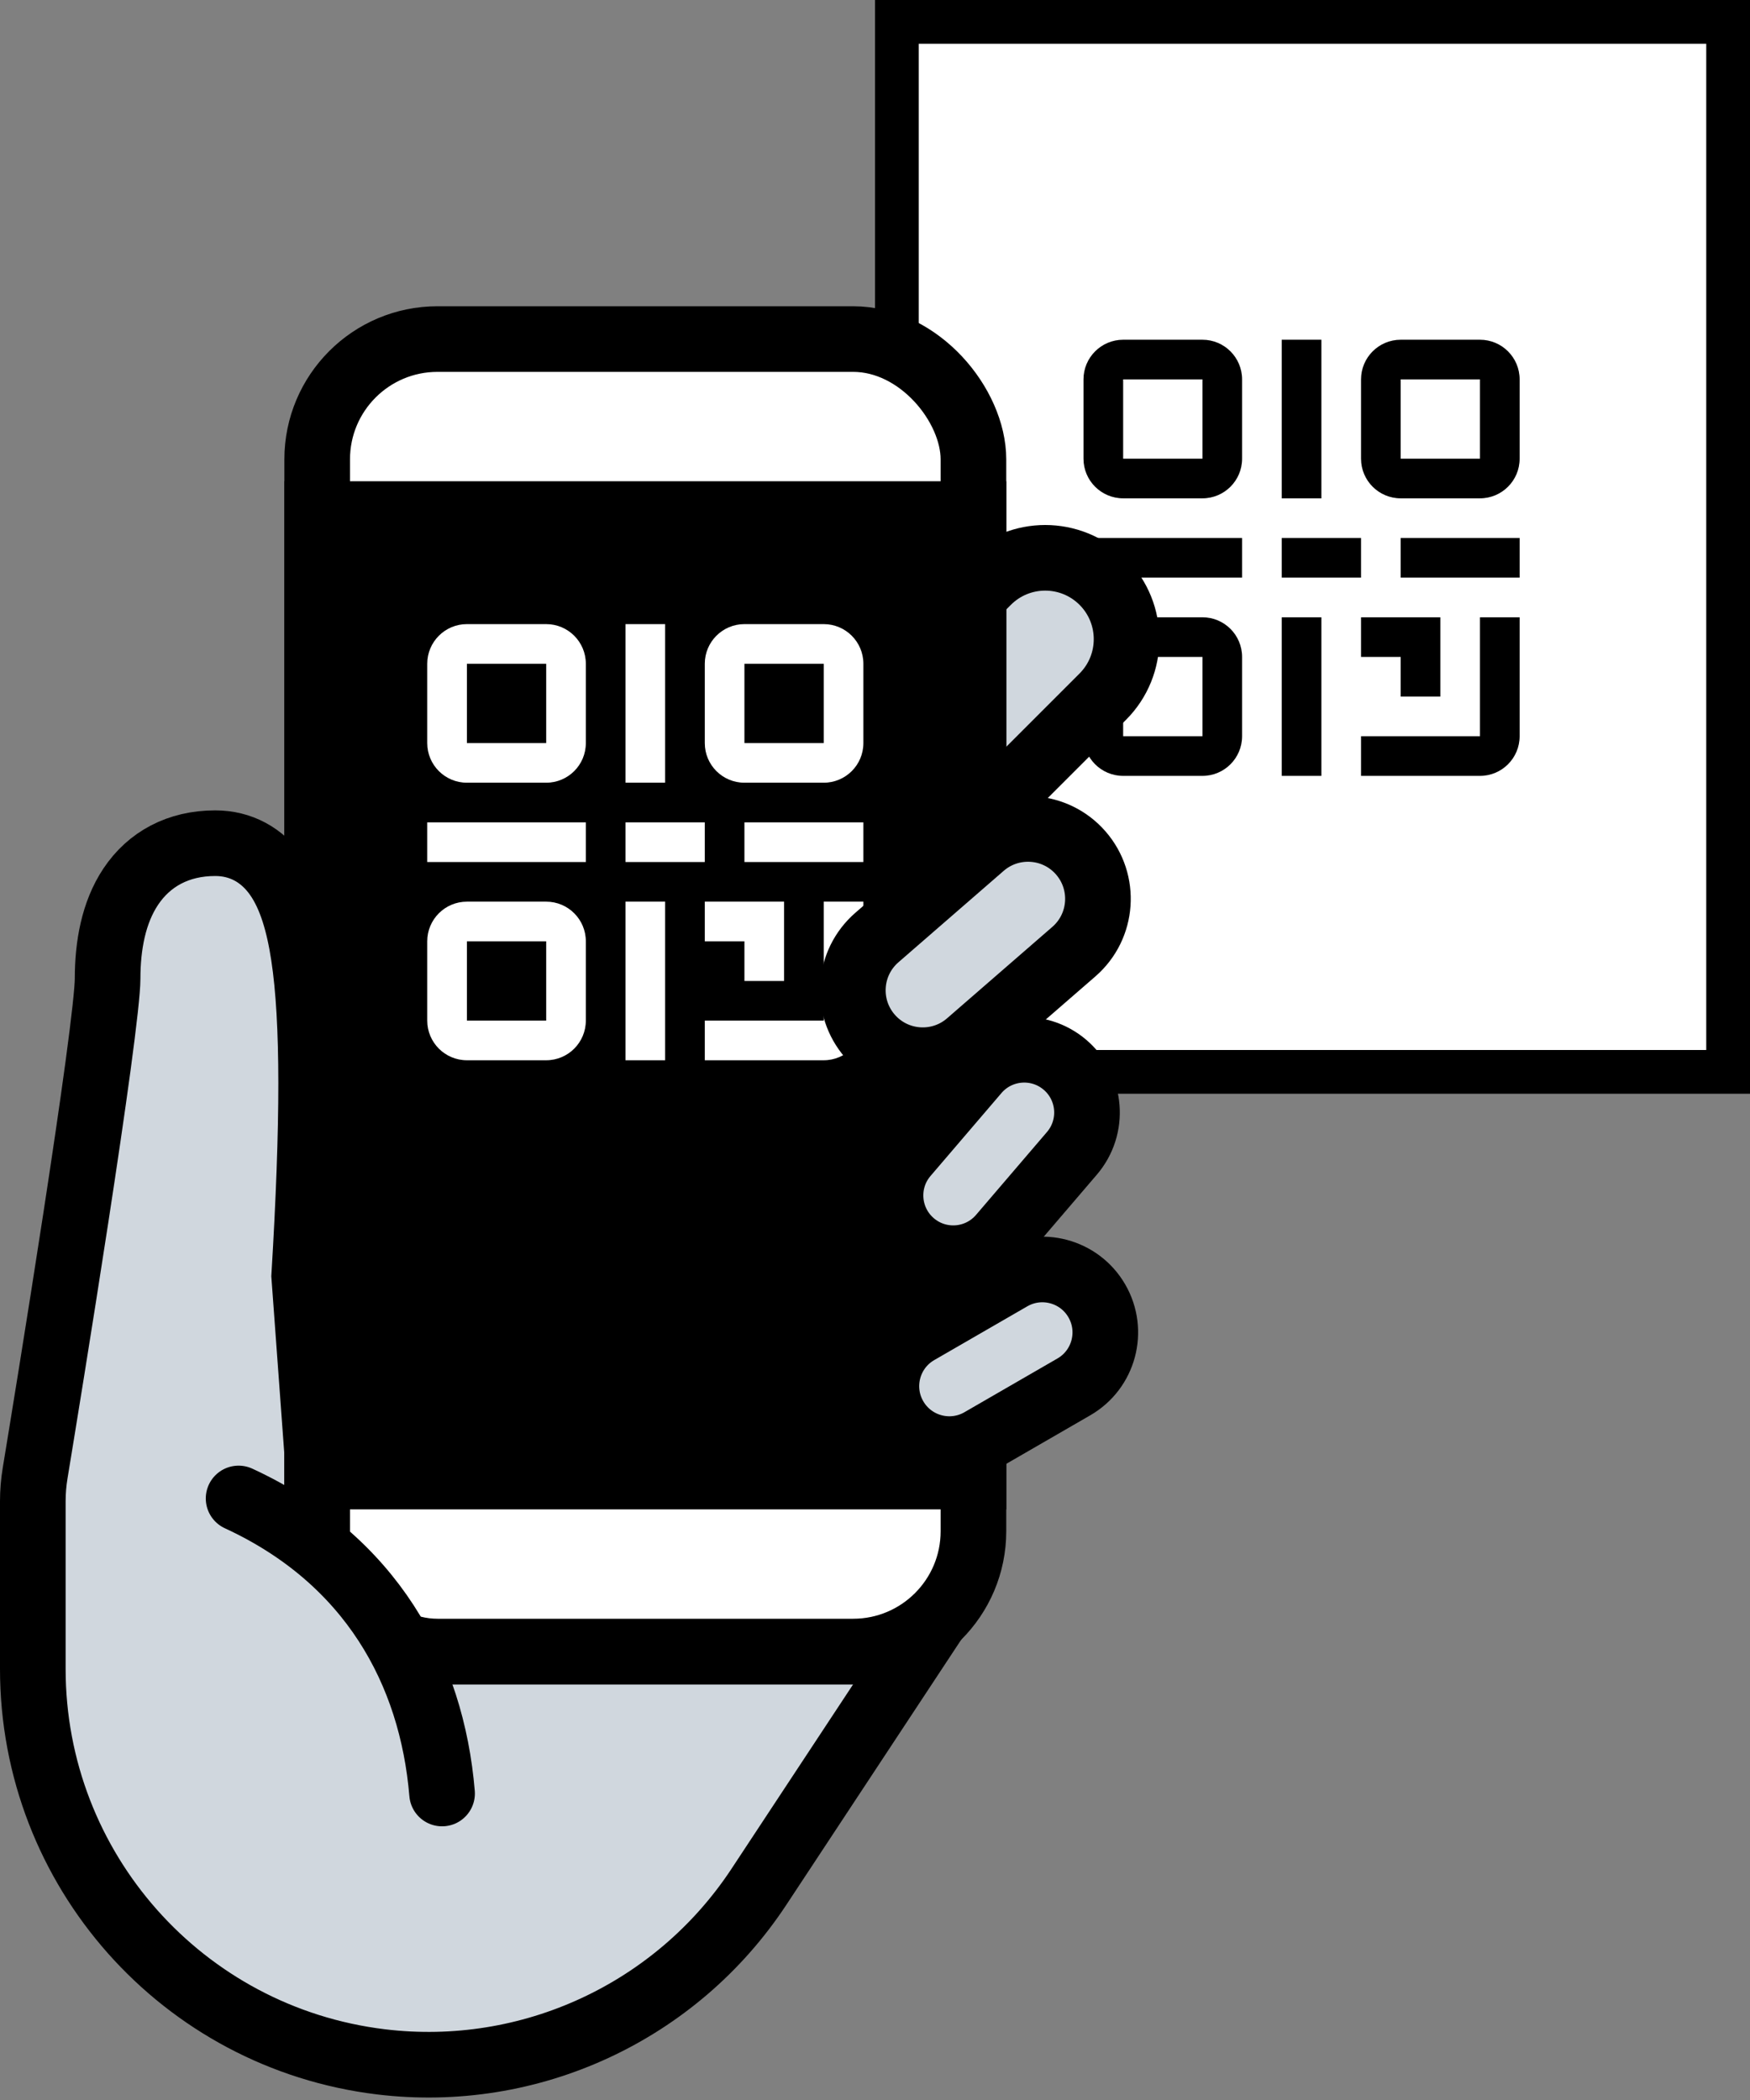 <svg width="80" height="96" viewBox="0 0 80 96" fill="none" xmlns="http://www.w3.org/2000/svg">
<rect x="0" y="0" width="80" height="96" fill="#808080" stroke="none"/>
<rect x="41" y="1" width="38" height="48" fill="white"/>
<path fill-rule="evenodd" clip-rule="evenodd" d="M51.344 15.531C50.343 15.531 49.531 16.343 49.531 17.344V20.969C49.531 21.97 50.343 22.781 51.344 22.781H54.969C55.97 22.781 56.781 21.97 56.781 20.969V17.344C56.781 16.343 55.97 15.531 54.969 15.531H51.344ZM51.344 17.344H54.969V20.969H51.344V17.344ZM64.031 15.531C63.03 15.531 62.219 16.343 62.219 17.344V20.969C62.219 21.97 63.03 22.781 64.031 22.781H67.656C68.657 22.781 69.469 21.97 69.469 20.969V17.344C69.469 16.343 68.657 15.531 67.656 15.531H64.031ZM64.031 17.344H67.656V20.969H64.031V17.344ZM49.531 30.031C49.531 29.03 50.343 28.219 51.344 28.219H54.969C55.97 28.219 56.781 29.03 56.781 30.031V33.656C56.781 34.657 55.97 35.469 54.969 35.469H51.344C50.343 35.469 49.531 34.657 49.531 33.656V30.031ZM54.969 30.031H51.344V33.656H54.969V30.031ZM58.594 15.531V22.781H60.406V15.531H58.594ZM56.781 26.406H49.531V24.594H56.781V26.406ZM58.594 24.594V26.406H62.219V24.594H58.594ZM69.469 26.406H64.031V24.594H69.469V26.406ZM62.219 30.031H64.031V31.844H65.844V28.219H62.219V30.031ZM67.656 33.656V28.219H69.469V33.656C69.469 34.657 68.657 35.469 67.656 35.469H62.219V33.656H67.656ZM58.594 28.219V35.469H60.406V28.219H58.594Z" fill="black"/>
<rect x="41" y="1" width="38" height="48" stroke="black" stroke-width="2"/>
<path d="M38.589 38.411C37.137 36.958 37.137 34.603 38.589 33.151L45.151 26.589C46.603 25.137 48.958 25.137 50.411 26.589C51.863 28.042 51.863 30.397 50.411 31.849L43.849 38.411C42.397 39.863 40.042 39.863 38.589 38.411Z" fill="#D0D7DE" stroke="black" stroke-width="3"/>
<path d="M40.252 77.826L41.786 75.5H39H20C16.962 75.5 14.5 73.038 14.5 70V66.5V66.445L14.496 66.391L13.906 58.334C14.327 51.356 14.338 46.668 13.886 43.692C13.661 42.209 13.297 40.969 12.674 40.071C11.978 39.069 10.992 38.546 9.838 38.546C8.152 38.546 6.817 39.269 5.973 40.539C5.189 41.718 4.919 43.23 4.919 44.738C4.919 45.231 4.763 46.652 4.486 48.702C4.216 50.698 3.85 53.168 3.467 55.668C2.7 60.665 1.867 65.756 1.604 67.354C1.535 67.775 1.5 68.201 1.5 68.629V76.296C1.5 85.447 8.333 93.156 17.417 94.256C24.227 95.08 30.917 91.982 34.693 86.255L40.252 77.826Z" fill="#D0D7DE" stroke="black" stroke-width="3"/>
<rect x="14.5" y="15.5" width="30" height="60" rx="5.5" fill="white" stroke="black" stroke-width="3"/>
<rect x="14.5" y="23.5" width="30" height="44" fill="black" stroke="black" stroke-width="3"/>
<path fill-rule="evenodd" clip-rule="evenodd" d="M21.344 28.531C20.343 28.531 19.531 29.343 19.531 30.344V33.969C19.531 34.97 20.343 35.781 21.344 35.781H24.969C25.97 35.781 26.781 34.97 26.781 33.969V30.344C26.781 29.343 25.97 28.531 24.969 28.531H21.344ZM21.344 30.344H24.969V33.969H21.344V30.344ZM34.031 28.531C33.03 28.531 32.219 29.343 32.219 30.344V33.969C32.219 34.97 33.03 35.781 34.031 35.781H37.656C38.657 35.781 39.469 34.97 39.469 33.969V30.344C39.469 29.343 38.657 28.531 37.656 28.531H34.031ZM34.031 30.344H37.656V33.969H34.031V30.344ZM19.531 43.031C19.531 42.03 20.343 41.219 21.344 41.219H24.969C25.97 41.219 26.781 42.03 26.781 43.031V46.656C26.781 47.657 25.97 48.469 24.969 48.469H21.344C20.343 48.469 19.531 47.657 19.531 46.656V43.031ZM24.969 43.031H21.344V46.656H24.969V43.031ZM28.594 28.531V35.781H30.406V28.531H28.594ZM26.781 39.406H19.531V37.594H26.781V39.406ZM28.594 37.594V39.406H32.219V37.594H28.594ZM39.469 39.406H34.031V37.594H39.469V39.406ZM32.219 43.031H34.031V44.844H35.844V41.219H32.219V43.031ZM37.656 46.656V41.219H39.469V46.656C39.469 47.657 38.657 48.469 37.656 48.469H32.219V46.656H37.656ZM28.594 41.219V48.469H30.406V41.219H28.594Z" fill="white"/>
<path d="M39.77 47.367C38.612 46.034 38.754 44.016 40.087 42.858L44.9 38.677C46.233 37.52 48.252 37.662 49.409 38.994C50.566 40.327 50.424 42.346 49.092 43.503L44.278 47.684C42.946 48.841 40.927 48.699 39.77 47.367Z" fill="#D0D7DE" stroke="black" stroke-width="3"/>
<path d="M41.713 56.829C40.509 55.798 40.368 53.987 41.398 52.784L44.642 48.992C45.672 47.789 47.483 47.648 48.687 48.678C49.891 49.708 50.032 51.519 49.002 52.723L45.758 56.514C44.727 57.718 42.916 57.859 41.713 56.829Z" fill="#D0D7DE" stroke="black" stroke-width="3"/>
<path d="M40.907 64.806C40.112 63.43 40.583 61.67 41.959 60.876L46.212 58.419C47.588 57.624 49.348 58.095 50.142 59.471C50.937 60.847 50.466 62.607 49.09 63.401L44.838 65.858C43.462 66.653 41.702 66.182 40.907 64.806Z" fill="#D0D7DE" stroke="black" stroke-width="3"/>
<path d="M20.209 81.989C19.744 76.408 16.953 71.291 10.907 68.501L9.046 73.535L16.953 83.302L20.209 81.989Z" fill="#D0D7DE"/>
<path d="M10.907 68.501C16.953 71.291 19.744 76.407 20.209 81.989" stroke="black" stroke-width="3" stroke-linecap="round"/>
</svg>

